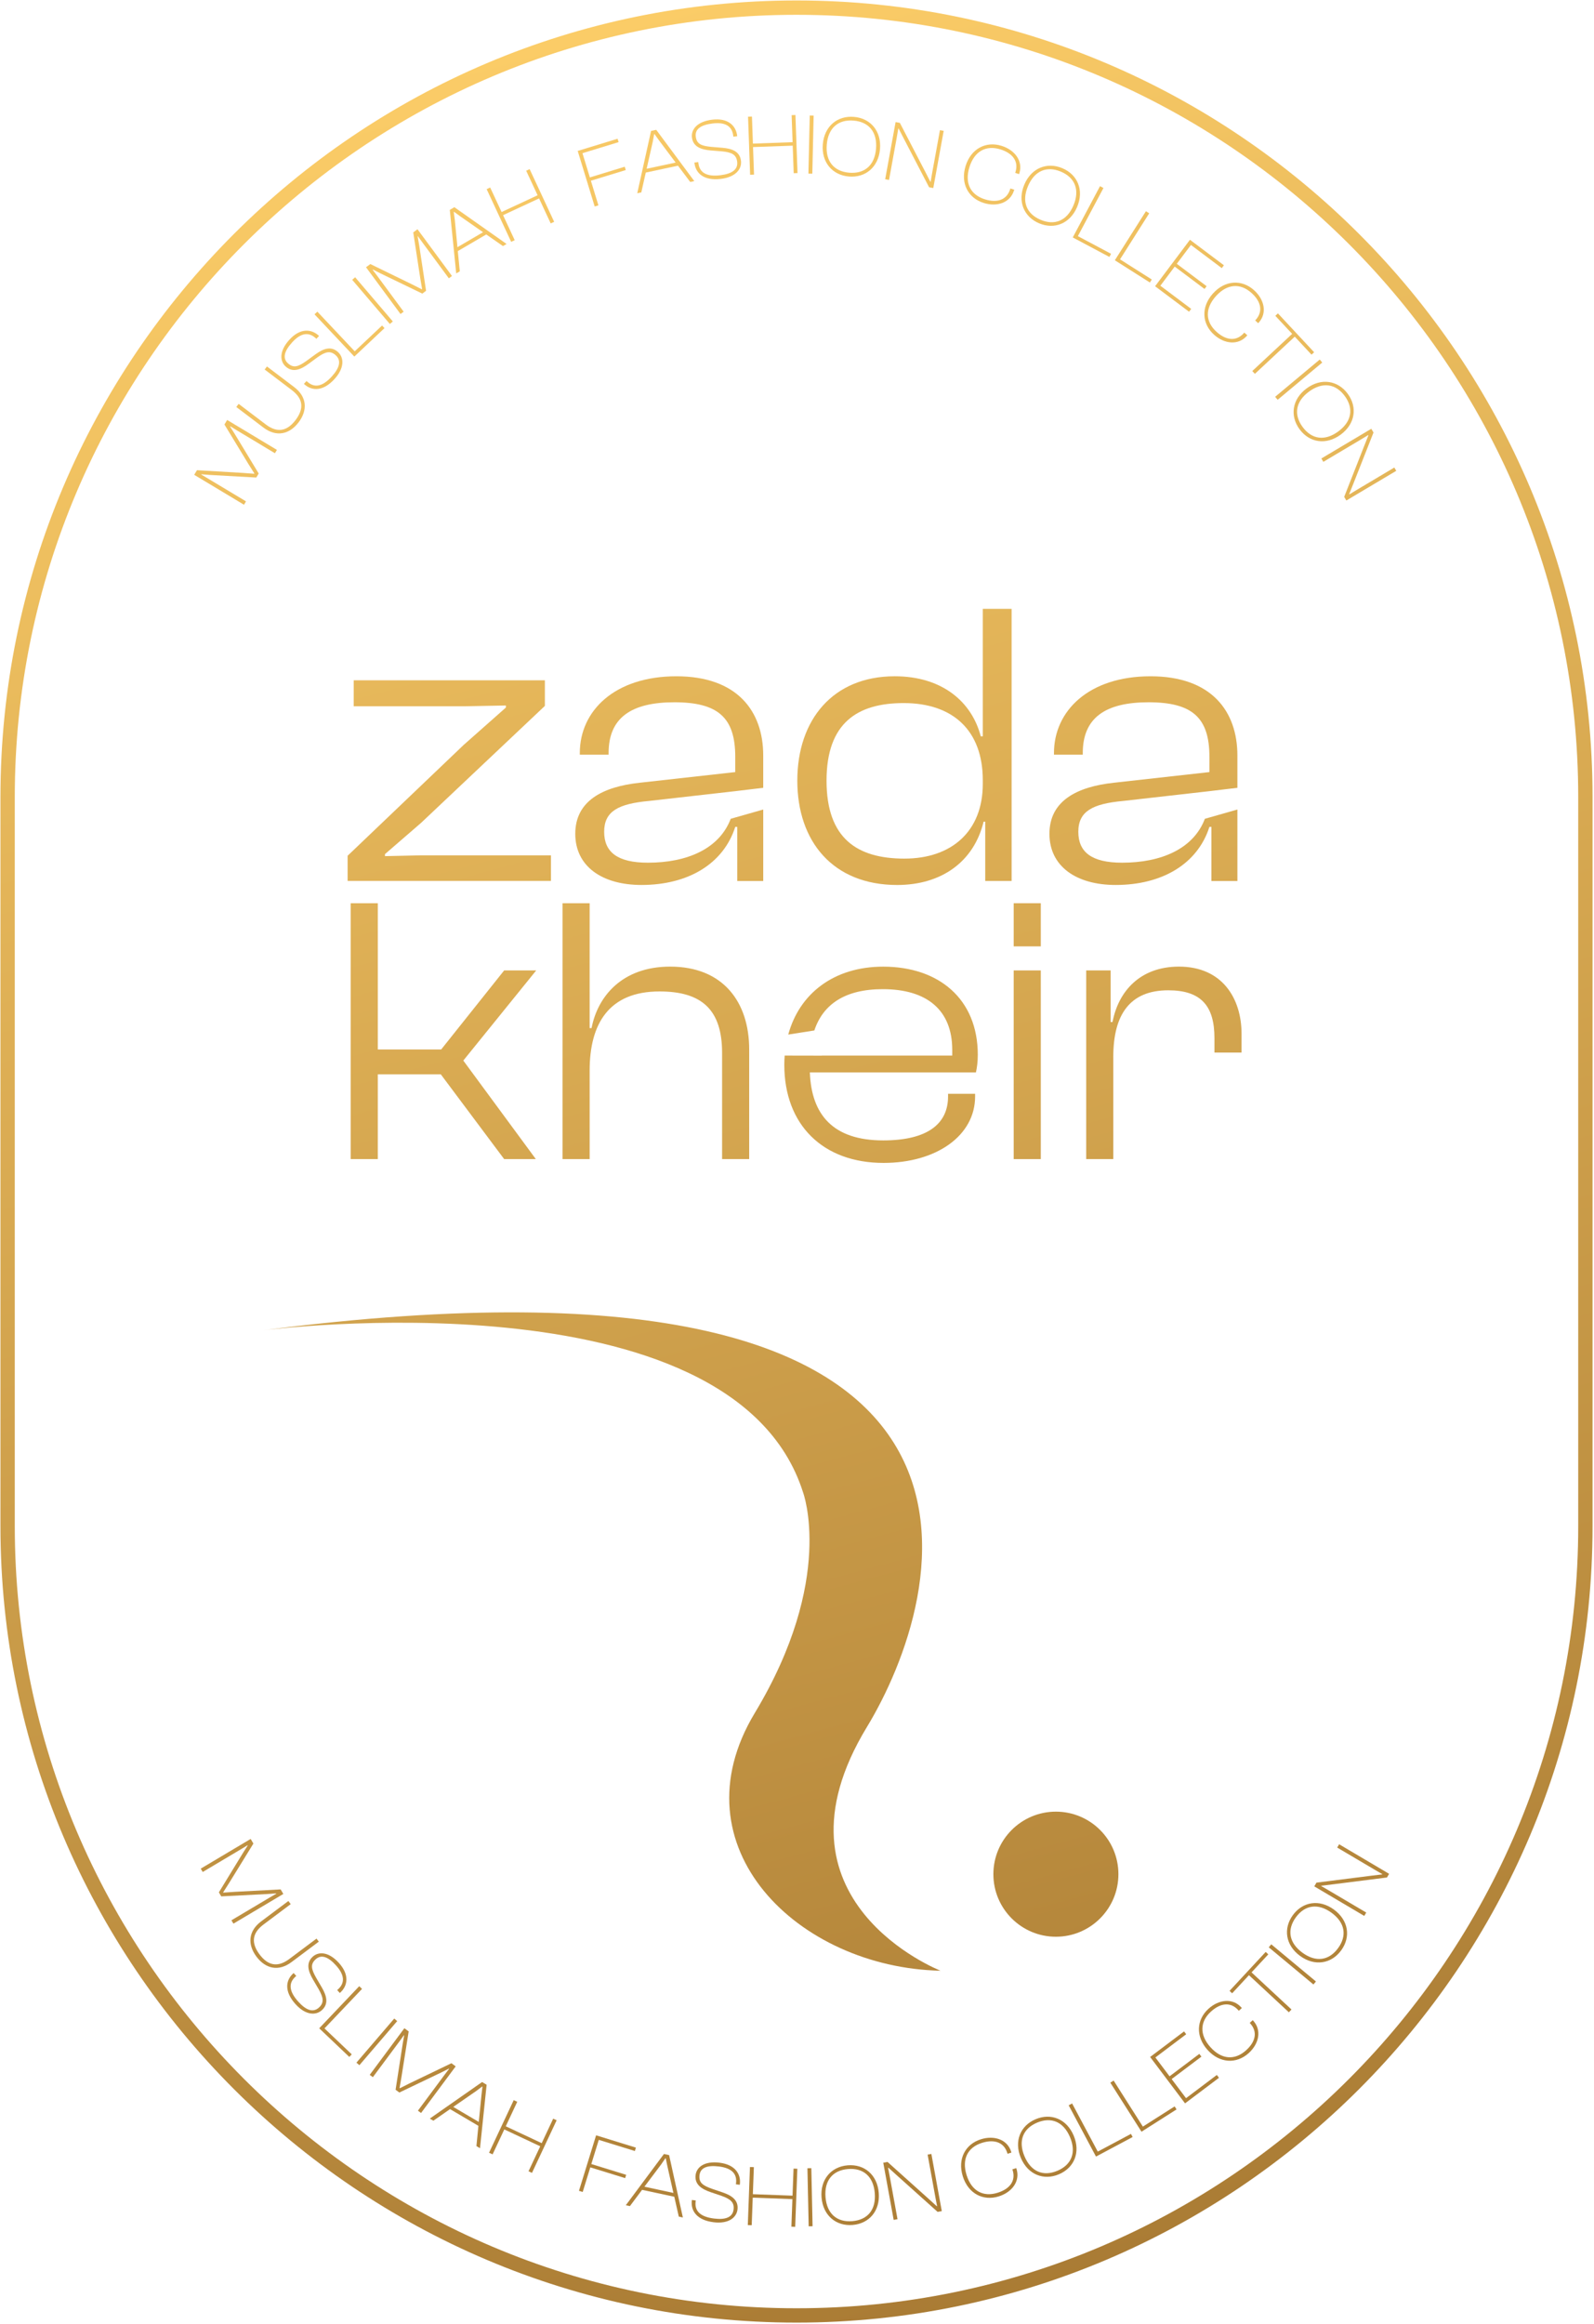 <svg width="713" height="1039" viewBox="0 0 713 1039" fill="none" xmlns="http://www.w3.org/2000/svg">
<path d="M356.276 1038.36C159.936 1038.36 0.2 878.625 0.2 682.288V356.283C0.2 159.942 159.936 0.207 356.276 0.207C552.617 0.207 712.352 159.942 712.352 356.283V682.288C712.352 878.625 552.617 1038.36 356.276 1038.36ZM356.276 6.617C163.469 6.617 6.611 163.475 6.611 356.283V682.288C6.611 875.092 163.469 1031.95 356.276 1031.95C549.084 1031.95 705.942 875.092 705.942 682.288V356.283C705.942 163.475 549.084 6.617 356.276 6.617Z" fill="url(#paint0_linear_720_1123)"/>
<path d="M156.872 518.192V403.798H168.996V469.193H197.336L225.507 433.847H239.849L207.238 474.142L239.677 518.192H225.507L197.164 480.287H168.992V518.192H156.872Z" fill="url(#paint1_linear_720_1123)"/>
<path d="M251.625 518.192V403.798H263.749V459.631H264.603C267.334 445.461 278.263 432.142 299.773 432.142C323.336 432.142 335.116 447.848 335.116 469.193V518.192H322.995V470.725C322.995 451.433 313.947 443.24 294.996 443.24C272.46 443.24 263.752 457.582 263.752 478.582V518.192H251.628H251.625Z" fill="url(#paint2_linear_720_1123)"/>
<path d="M437.37 471.58C437.37 446.484 419.809 432.157 395.047 432.157C372.953 432.157 357.558 444.255 352.59 462.516L364.253 460.684C368.153 449.021 377.917 442.221 394.879 442.221C414.672 442.221 425.938 451.617 425.938 469.347V471.913H367.618V471.947L350.99 471.913C350.889 473.247 350.821 474.611 350.821 476.012C350.821 502.838 368.052 519.9 395.212 519.9C418.771 519.9 436.167 507.769 436.167 490.208V489.009H424.069V490.208C424.069 502.471 414.837 509.837 395.043 509.837C372.683 509.837 362.949 498.406 362.252 479.444H436.534C437.032 477.211 437.366 474.644 437.366 471.58H437.37Z" fill="url(#paint3_linear_720_1123)"/>
<path d="M453.424 423.094V403.798H465.549V423.094H453.424ZM453.424 518.195V433.85H465.549V518.195H453.424Z" fill="url(#paint4_linear_720_1123)"/>
<path d="M485.859 518.191V433.846H496.784V456.9H497.639C500.202 443.408 509.763 432.142 527.35 432.142C546.81 432.142 555.349 446.484 555.349 462.19V470.556H543.225V464.067C543.225 449.725 537.248 442.73 522.565 442.73C505.492 442.73 497.98 453.486 497.98 472.437V518.195H485.855L485.859 518.191Z" fill="url(#paint5_linear_720_1123)"/>
<path d="M155.493 393.836V382.577L207.414 333.016L226.293 316.314V315.403L207.414 315.763H158.213V304.145H243.723V315.587L188.351 367.872L172.191 381.851V382.753L188.351 382.394H246.447V393.829H155.489L155.493 393.836Z" fill="url(#paint6_linear_720_1123)"/>
<path d="M290.193 358.092L328.877 353.705L341.391 352.202V337.737C341.391 317.947 329.769 302.342 302.545 302.342C274.955 302.342 259.35 317.782 259.35 336.639V337.369H272.231V336.639C272.231 320.873 282.388 313.964 301.65 313.964C321.238 313.964 328.877 320.873 328.877 338.306V345.174L286.21 349.928C269.507 351.715 257.319 358.096 257.319 372.764C257.319 387.313 269.305 395.641 286.941 395.641C307.787 395.641 323.594 386.215 328.877 369.677H329.773V393.854H341.395V361.914L326.846 366.058C321.725 379.549 307.221 385.683 289.829 385.683C276.218 385.683 270.242 380.969 270.242 371.865C270.242 362.6 276.742 359.351 290.193 358.089V358.092Z" fill="url(#paint7_linear_720_1123)"/>
<path d="M356.64 348.996C356.64 321.761 372.616 302.338 400.21 302.338C421.45 302.338 434.702 313.773 438.7 329.206H439.606V272.196H452.499V393.836H440.697V367.332H439.97C435.612 385.305 421.09 395.649 401.3 395.649C372.62 395.649 356.64 376.223 356.64 348.996ZM404.568 383.855C425.628 383.855 439.606 371.693 439.606 350.449V348.816C439.606 326.669 426.354 314.32 404.204 314.32C383.691 314.32 369.712 323.035 369.712 348.999C369.712 374.964 383.511 383.858 404.571 383.858L404.568 383.855Z" fill="url(#paint8_linear_720_1123)"/>
<path d="M502.288 358.092L540.973 353.705L553.487 352.202V337.737C553.487 317.947 541.864 302.342 514.641 302.342C487.051 302.342 471.446 317.782 471.446 336.639V337.369H484.327V336.639C484.327 320.873 494.484 313.964 513.746 313.964C533.333 313.964 540.973 320.873 540.973 338.306V345.174L498.306 349.928C481.603 351.715 469.415 358.096 469.415 372.764C469.415 387.313 481.401 395.641 499.036 395.641C519.883 395.641 535.69 386.215 540.973 369.677H541.868V393.854H553.49V361.914L538.942 366.058C533.82 379.549 519.317 385.683 501.925 385.683C488.313 385.683 482.337 380.969 482.337 371.865C482.337 362.6 488.838 359.351 502.288 358.089V358.092Z" fill="url(#paint9_linear_720_1123)"/>
<path d="M89.79 835.404L112.117 822.129L113.346 824.197L102.465 841.852L99.828 845.992L99.906 846.123L104.799 845.786L125.53 844.692L126.74 846.723L104.414 859.997L103.522 858.498L120.715 848.274L123.6 846.603L123.522 846.471L119.805 846.741L98.97 847.809L97.902 846.007L108.79 828.21L110.802 825.074L110.723 824.943L107.876 826.678L90.678 836.902L89.79 835.404Z" fill="url(#paint10_linear_720_1123)"/>
<path d="M116.774 859.023L128.992 849.877L130.037 851.271L117.853 860.394C112.675 864.272 112.315 868.704 116.077 873.729C119.861 878.783 124.215 879.686 129.393 875.808L141.577 866.685L142.6 868.049L130.382 877.198C124.616 881.514 118.775 880.181 114.713 874.752C110.674 869.356 111.008 863.343 116.774 859.023Z" fill="url(#paint11_linear_720_1123)"/>
<path d="M131.179 882.237L131.352 882.084L132.521 883.38L132.172 883.691C129.059 886.49 129.141 890.12 133.394 894.849C136.998 898.854 140.104 899.817 142.641 897.535C145.091 895.328 144.637 893.028 142.528 889.292L139.984 884.954C137.897 881.353 136.694 877.64 139.924 874.737C142.461 872.455 146.942 872.391 151.636 877.61C156.38 882.889 155.54 887.812 152.168 890.847L151.996 891.001L150.827 889.705L151.172 889.394C154.289 886.591 154.229 883.047 150.34 878.719C146.657 874.624 143.63 873.751 141.236 875.902C138.699 878.184 139.242 880.357 141.453 884.261L143.971 888.566C146.159 892.335 147.069 895.898 143.955 898.7C141.303 901.087 136.721 901.035 132.157 895.958C127.073 890.308 127.751 885.317 131.183 882.23L131.179 882.237Z" fill="url(#paint12_linear_720_1123)"/>
<path d="M142.78 906.789L160.681 887.962L161.944 889.165L145.14 906.838L157.336 918.434L156.242 919.584L142.78 906.789Z" fill="url(#paint13_linear_720_1123)"/>
<path d="M159.433 922.146L176.342 902.428L177.668 903.563L160.759 923.282L159.433 922.146Z" fill="url(#paint14_linear_720_1123)"/>
<path d="M165.383 927.594L180.872 906.751L182.802 908.183L179.557 928.662L178.718 933.495L178.841 933.585L183.225 931.39L201.928 922.401L203.824 923.81L188.335 944.653L186.938 943.611L198.867 927.56L200.887 924.908L200.763 924.818L197.436 926.5L178.624 935.5L176.946 934.252L180.141 913.645L180.793 909.977L180.67 909.887L178.714 912.585L166.784 928.636L165.383 927.598V927.594Z" fill="url(#paint15_linear_720_1123)"/>
<path d="M192.243 947.156L215.634 930.813L217.672 932.016L214.705 960.393L213.105 959.445L213.989 950.389L201.306 942.915L193.847 948.096L192.243 947.152V947.156ZM202.745 941.926L214.161 948.651L215.394 936.336L215.802 932.889L215.671 932.81L212.925 934.878L202.749 941.922L202.745 941.926Z" fill="url(#paint16_linear_720_1123)"/>
<path d="M218.754 962.413L229.788 938.898L231.365 939.64L226.228 950.592L242.305 958.134L247.442 947.182L248.986 947.905L237.956 971.423L236.412 970.696L241.646 959.539L225.573 951.997L220.339 963.154L218.754 962.413Z" fill="url(#paint17_linear_720_1123)"/>
<path d="M258.975 979.43L266.637 954.627L284.445 960.131L283.977 961.648L267.836 956.661L264.498 967.474L280.084 972.289L279.627 973.769L264.041 968.954L260.646 979.951L258.979 979.437L258.975 979.43Z" fill="url(#paint18_linear_720_1123)"/>
<path d="M279.93 985.889L296.981 962.978L299.293 963.473L305.445 991.363L303.628 990.973L301.608 982.094L287.202 979.006L281.755 986.282L279.934 985.893L279.93 985.889ZM288.251 977.601L301.215 980.385L298.495 968.302L297.798 964.9L297.644 964.866L295.689 967.699L288.251 977.601Z" fill="url(#paint19_linear_720_1123)"/>
<path d="M309.461 983.768L309.491 983.536L311.222 983.753L311.162 984.214C310.645 988.365 313.084 991.051 319.39 991.834C324.732 992.498 327.707 991.186 328.127 987.807C328.535 984.54 326.681 983.097 322.646 981.658L317.887 980.051C313.953 978.702 310.615 976.687 311.147 972.378C311.567 968.995 314.905 966.016 321.866 966.878C328.902 967.751 331.495 972.022 330.937 976.518L330.907 976.747L329.176 976.533L329.232 976.068C329.749 971.917 327.385 969.279 321.615 968.564C316.156 967.886 313.298 969.208 312.9 972.4C312.481 975.784 314.313 977.065 318.539 978.564L323.26 980.167C327.381 981.576 330.401 983.674 329.88 987.825C329.442 991.362 325.95 994.326 319.184 993.487C311.645 992.55 308.895 988.343 309.461 983.768Z" fill="url(#paint20_linear_720_1123)"/>
<path d="M334.497 994.757L335.456 968.796L337.202 968.864L336.756 980.954L354.504 981.606L354.95 969.516L356.654 969.579L355.695 995.54L353.991 995.476L354.444 983.154L336.7 982.502L336.243 994.821L334.5 994.757H334.497Z" fill="url(#paint21_linear_720_1123)"/>
<path d="M361.724 995.308L361.162 969.351L362.908 969.313L363.466 995.274L361.724 995.308Z" fill="url(#paint22_linear_720_1123)"/>
<path d="M367.482 982.434C366.812 974.356 371.787 968.65 379.168 968.039C386.59 967.425 392.398 972.236 393.068 980.314C393.739 988.391 388.801 994.094 381.383 994.708C374.002 995.319 368.149 990.512 367.482 982.434ZM391.289 980.46C390.67 973 386.145 969.133 379.307 969.703C372.465 970.272 368.64 974.828 369.258 982.288C369.876 989.748 374.395 993.573 381.236 993.007C388.078 992.438 391.907 987.919 391.289 980.46Z" fill="url(#paint23_linear_720_1123)"/>
<path d="M399.745 992.445L395.087 966.882L396.995 966.533L415.323 982.981L419.01 986.327L419.16 986.301L418.422 982.453L414.926 963.262L416.605 962.955L421.262 988.519L419.392 988.86L401.299 972.644L397.38 969.1L397.231 969.13L398.021 973.243L401.46 992.13L399.745 992.445Z" fill="url(#paint24_linear_720_1123)"/>
<path d="M430.656 972.936C428.246 965.2 431.783 958.572 438.782 956.391C444.743 954.533 450.603 956.526 452.285 961.933L452.412 962.341L450.674 962.884L450.546 962.476C449.126 957.924 444.979 956.211 439.277 957.987C432.836 959.995 430.131 965.263 432.356 972.408C434.582 979.553 439.79 982.318 446.23 980.31C451.933 978.53 454.387 974.802 452.956 970.213L452.839 969.842L454.578 969.298L454.694 969.669C456.391 975.11 452.735 980.066 446.736 981.936C439.741 984.117 433.061 980.673 430.652 972.936H430.656Z" fill="url(#paint25_linear_720_1123)"/>
<path d="M456.631 964.735C453.48 957.276 456.425 950.307 463.24 947.43C470.093 944.533 477.103 947.291 480.258 954.75C483.412 962.21 480.501 969.16 473.649 972.056C466.833 974.938 459.786 972.195 456.631 964.735ZM478.617 955.44C475.705 948.554 470.209 946.291 463.889 948.962C457.572 951.63 455.361 957.148 458.272 964.038C461.183 970.925 466.669 973.15 472.982 970.479C479.299 967.811 481.524 962.326 478.613 955.436L478.617 955.44Z" fill="url(#paint26_linear_720_1123)"/>
<path d="M490.239 964.132L478.021 941.21L479.561 940.389L491.033 961.91L505.881 953.993L506.631 955.395L490.243 964.132H490.239Z" fill="url(#paint27_linear_720_1123)"/>
<path d="M510.59 953.016L496.653 931.087L498.125 930.15L511.209 950.738L525.412 941.708L526.266 943.05L510.59 953.016Z" fill="url(#paint28_linear_720_1123)"/>
<path d="M530.076 940.348L514.457 919.607L529.627 908.179L530.582 909.449L516.806 919.828L523.149 928.246L536.461 918.22L537.394 919.457L524.082 929.483L530.515 938.025L544.291 927.647L545.251 928.917L530.08 940.341L530.076 940.348Z" fill="url(#paint29_linear_720_1123)"/>
<path d="M540.129 916.44C534.711 910.412 535.164 902.911 540.612 898.014C545.254 893.837 551.413 893.203 555.198 897.415L555.482 897.729L554.126 898.951L553.841 898.632C550.653 895.088 546.168 895.26 541.728 899.254C536.712 903.765 536.453 909.681 541.455 915.249C546.46 920.813 552.346 921.15 557.363 916.639C561.803 912.649 562.477 908.235 559.263 904.661L559.004 904.372L560.36 903.155L560.619 903.443C564.429 907.684 563.178 913.713 558.506 917.913C553.054 922.813 545.55 922.465 540.129 916.44Z" fill="url(#paint30_linear_720_1123)"/>
<path d="M576.52 899.629L558.66 883.039L551.144 891.131L549.979 890.049L566.145 872.642L567.311 873.724L559.821 881.787L577.681 898.377L576.52 899.625V899.629Z" fill="url(#paint31_linear_720_1123)"/>
<path d="M587.502 887.194L567.521 870.581L568.637 869.24L588.618 885.853L587.502 887.194Z" fill="url(#paint32_linear_720_1123)"/>
<path d="M581.53 874.432C574.988 869.652 573.932 862.158 578.304 856.182C582.695 850.173 590.132 848.933 596.674 853.713C603.216 858.494 604.295 865.954 599.904 871.963C595.535 877.943 588.072 879.213 581.53 874.432ZM595.621 855.148C589.581 850.735 583.699 851.623 579.649 857.164C575.603 862.705 576.543 868.58 582.583 872.994C588.622 877.407 594.475 876.501 598.525 870.955C602.571 865.414 601.661 859.566 595.621 855.148Z" fill="url(#paint33_linear_720_1123)"/>
<path d="M610.237 856.546L587.876 843.332L588.862 841.664L613.287 838.581L618.228 837.989L618.307 837.858L614.916 835.898L598.127 825.981L598.997 824.512L621.357 837.727L620.39 839.36L596.299 842.414L591.057 843.055L590.979 843.189L594.602 845.284L611.121 855.044L610.237 856.546Z" fill="url(#paint34_linear_720_1123)"/>
<path d="M109.131 225.648L86.869 212.272L88.109 210.211L108.809 211.437L113.702 211.8L113.781 211.669L111.166 207.518L100.39 189.781L101.608 187.754L123.871 201.13L122.972 202.624L105.827 192.321L102.991 190.575L102.912 190.706L104.909 193.854L115.714 211.695L114.635 213.49L93.811 212.325L90.095 212.036L90.016 212.167L92.893 213.853L110.038 224.153L109.139 225.648H109.131Z" fill="url(#paint35_linear_720_1123)"/>
<path d="M117.869 191.174L105.692 181.95L106.745 180.56L118.891 189.762C124.054 193.669 128.415 192.793 132.211 187.787C136.025 182.748 135.691 178.308 130.528 174.4L118.382 165.198L119.412 163.838L131.589 173.063C137.336 177.416 137.666 183.407 133.567 188.814C129.491 194.194 123.616 195.528 117.869 191.174Z" fill="url(#paint36_linear_720_1123)"/>
<path d="M136.115 171.778L135.943 171.624L137.115 170.332L137.46 170.642C140.566 173.452 144.167 173.003 148.434 168.29C152.05 164.292 152.69 161.107 150.161 158.814C147.718 156.604 145.474 157.286 141.971 159.766L137.917 162.741C134.553 165.187 130.978 166.761 127.76 163.846C125.231 161.557 124.71 157.106 129.42 151.909C134.182 146.649 139.169 146.978 142.529 150.021L142.702 150.178L141.529 151.471L141.184 151.16C138.078 148.35 134.56 148.769 130.656 153.082C126.962 157.162 126.4 160.264 128.787 162.422C131.316 164.711 133.421 163.951 137.078 161.355L141.106 158.41C144.631 155.847 148.078 154.58 151.184 157.39C153.829 159.785 154.245 164.348 149.667 169.406C144.564 175.041 139.536 174.876 136.115 171.778Z" fill="url(#paint37_linear_720_1123)"/>
<path d="M158.486 159.414L140.682 140.523L141.952 139.328L158.666 157.064L170.903 145.532L171.993 146.686L158.486 159.414Z" fill="url(#paint38_linear_720_1123)"/>
<path d="M174.384 144.843L157.539 125.094L158.865 123.963L175.71 143.712L174.384 144.843Z" fill="url(#paint39_linear_720_1123)"/>
<path d="M179.145 140.381L163.72 119.478L165.653 118.05L184.304 127.132L188.684 129.347L188.808 129.253L187.987 124.416L184.844 103.892L186.747 102.487L202.172 123.389L200.767 124.427L188.89 108.324L186.942 105.619L186.818 105.709L187.459 109.384L190.584 130.014L188.898 131.258L170.108 122.183L166.789 120.49L166.661 120.579L168.673 123.24L180.554 139.343L179.149 140.377L179.145 140.381Z" fill="url(#paint40_linear_720_1123)"/>
<path d="M204.065 122.243L201.195 93.828L203.237 92.637L226.59 109.073L224.983 110.01L217.501 104.821L204.781 112.258L205.669 121.306L204.065 122.243ZM204.616 110.512L216.062 103.821L205.901 96.736L203.091 94.694L202.956 94.772L203.424 98.182L204.616 110.512Z" fill="url(#paint41_linear_720_1123)"/>
<path d="M228.647 108.114L217.68 84.563L219.261 83.828L224.368 94.795L240.468 87.298L235.361 76.331L236.908 75.612L247.875 99.16L246.327 99.879L241.123 88.703L225.024 96.196L230.228 107.372L228.647 108.114Z" fill="url(#paint42_linear_720_1123)"/>
<path d="M266.005 92.315L258.406 67.478L276.237 62.027L276.701 63.544L260.538 68.486L263.847 79.31L279.455 74.537L279.908 76.021L264.304 80.794L267.672 91.805L266.005 92.315Z" fill="url(#paint43_linear_720_1123)"/>
<path d="M285.042 86.402L291.224 58.531L293.535 58.04L310.553 80.962L308.736 81.352L303.262 74.076L288.856 77.148L286.862 86.016L285.042 86.402ZM289.245 75.443L302.209 72.678L294.787 62.768L292.76 59.951L292.606 59.981L291.981 63.368L289.245 75.443Z" fill="url(#paint44_linear_720_1123)"/>
<path d="M310.631 72.906L310.601 72.678L312.332 72.468L312.388 72.933C312.894 77.092 315.914 79.107 322.227 78.335C327.578 77.687 330.148 75.69 329.739 72.303C329.338 69.032 327.192 68.081 322.924 67.661L317.911 67.257C313.767 66.901 310.032 65.75 309.507 61.442C309.095 58.055 311.613 54.346 318.582 53.499C325.625 52.645 329.177 56.159 329.728 60.659L329.754 60.891L328.023 61.101L327.967 60.64C327.461 56.481 324.524 54.495 318.75 55.196C313.284 55.863 310.83 57.841 311.216 61.037C311.628 64.424 313.719 65.222 318.185 65.66L323.156 66.069C327.499 66.44 330.938 67.74 331.444 71.899C331.875 75.439 329.204 79.163 322.426 79.988C314.88 80.906 311.186 77.485 310.631 72.906Z" fill="url(#paint45_linear_720_1123)"/>
<path d="M335.532 78.13L334.606 52.173L336.349 52.109L336.78 64.2L354.528 63.566L354.097 51.48L355.802 51.416L356.727 77.377L355.022 77.437L354.584 65.118L336.836 65.747L337.274 78.066L335.532 78.13Z" fill="url(#paint46_linear_720_1123)"/>
<path d="M361.609 77.612L362.205 51.652L363.947 51.693L363.351 77.65L361.609 77.612Z" fill="url(#paint47_linear_720_1123)"/>
<path d="M368.041 64.522C368.712 56.444 374.557 51.637 381.941 52.248C389.364 52.862 394.298 58.565 393.627 66.639C392.956 74.717 387.149 79.527 379.731 78.913C372.35 78.302 367.371 72.596 368.041 64.522ZM391.848 66.493C392.466 59.033 388.64 54.477 381.799 53.911C374.958 53.342 370.435 57.208 369.817 64.668C369.199 72.128 373.028 76.642 379.869 77.212C386.711 77.781 391.229 73.952 391.848 66.493Z" fill="url(#paint48_linear_720_1123)"/>
<path d="M395.943 80.138L400.6 54.578L402.508 54.927L413.86 76.785L416.127 81.217L416.28 81.247L416.943 77.384L420.439 58.194L422.117 58.501L417.46 84.064L415.591 83.724L404.381 62.169L401.964 57.471L401.814 57.441L401.103 61.566L397.663 80.453L395.943 80.138Z" fill="url(#paint49_linear_720_1123)"/>
<path d="M431.915 74.196C434.324 66.455 441.004 63.016 447.999 65.196C453.96 67.055 457.651 72.023 455.969 77.429L455.841 77.838L454.103 77.294L454.23 76.886C455.65 72.334 453.207 68.568 447.509 66.789C441.068 64.78 435.849 67.579 433.624 74.728C431.398 81.876 434.114 87.103 440.555 89.115C446.257 90.891 450.394 89.212 451.821 84.623L451.937 84.252L453.676 84.795L453.559 85.166C451.862 90.61 446.04 92.611 440.045 90.745C433.046 88.564 429.51 81.936 431.919 74.2L431.915 74.196Z" fill="url(#paint50_linear_720_1123)"/>
<path d="M458.178 82.524C461.333 75.065 468.381 72.326 475.196 75.203C482.049 78.099 484.956 85.049 481.805 92.509C478.65 99.969 471.64 102.726 464.788 99.83C457.973 96.949 455.028 89.984 458.178 82.524ZM480.164 91.816C483.075 84.93 480.865 79.411 474.548 76.739C468.231 74.072 462.731 76.331 459.82 83.221C456.909 90.108 459.134 95.593 465.451 98.264C471.768 100.932 477.253 98.71 480.16 91.82L480.164 91.816Z" fill="url(#paint51_linear_720_1123)"/>
<path d="M479.85 106.155L492.038 83.233L493.577 84.053L482.135 105.571L496.983 113.469L496.238 114.87L479.85 106.155Z" fill="url(#paint52_linear_720_1123)"/>
<path d="M498.67 116.36L512.574 94.431L514.046 95.364L500.993 115.952L515.196 124.959L514.346 126.3L498.67 116.36Z" fill="url(#paint53_linear_720_1123)"/>
<path d="M516.676 127.968L532.266 107.192L547.458 118.594L546.507 119.864L532.708 109.508L526.38 117.942L539.714 127.945L538.785 129.185L525.45 119.182L519.029 127.739L532.828 138.095L531.872 139.365L516.676 127.968Z" fill="url(#paint54_linear_720_1123)"/>
<path d="M542.546 131.227C547.956 125.192 555.461 124.836 560.92 129.725C565.573 133.891 566.866 139.942 563.085 144.161L562.801 144.479L561.441 143.262L561.725 142.947C564.91 139.395 564.251 134.952 559.803 130.969C554.775 126.465 548.867 126.844 543.869 132.419C538.875 137.994 539.171 143.88 544.199 148.387C548.646 152.374 553.108 152.569 556.315 148.983L556.574 148.694L557.934 149.908L557.675 150.197C553.869 154.442 547.739 153.846 543.06 149.654C537.601 144.76 537.132 137.26 542.543 131.224L542.546 131.227Z" fill="url(#paint55_linear_720_1123)"/>
<path d="M560.152 165.877L577.983 149.26L570.452 141.182L571.613 140.1L587.81 157.473L586.649 158.556L579.144 150.508L561.314 167.128L560.152 165.88V165.877Z" fill="url(#paint56_linear_720_1123)"/>
<path d="M570.373 177.391L590.324 160.744L591.444 162.082L571.493 178.732L570.373 177.391Z" fill="url(#paint57_linear_720_1123)"/>
<path d="M584.468 173.632C590.998 168.829 598.465 170.084 602.853 176.052C607.262 182.055 606.206 189.522 599.676 194.321C593.145 199.121 585.7 197.903 581.291 191.901C576.903 185.932 577.934 178.431 584.468 173.632ZM598.619 192.882C604.651 188.45 605.577 182.572 601.511 177.038C597.446 171.508 591.556 170.635 585.524 175.071C579.492 179.503 578.6 185.359 582.666 190.893C586.731 196.423 592.587 197.318 598.619 192.882Z" fill="url(#paint58_linear_720_1123)"/>
<path d="M591.055 204.966L613.381 191.691L614.371 193.359L605.352 216.27L603.498 220.889L603.576 221.024L606.922 218.99L623.681 209.02L624.554 210.488L602.227 223.763L601.257 222.133L610.144 199.529L612.096 194.625L612.017 194.49L608.44 196.663L591.943 206.472L591.051 204.973L591.055 204.966Z" fill="url(#paint59_linear_720_1123)"/>
<path d="M117.688 594.724C117.688 594.724 327.569 567.572 359.202 667.17C359.202 667.17 373.743 705.884 337.603 765.846C301.462 825.808 357.063 879.711 420.7 881.041C420.7 881.041 340.529 849.76 387.782 772.073C421.674 716.349 476.02 548.292 117.692 594.724H117.688Z" fill="url(#paint60_linear_720_1123)"/>
<path d="M472.303 865.852C487.746 865.852 500.265 853.333 500.265 837.891C500.265 822.448 487.746 809.929 472.303 809.929C456.861 809.929 444.342 822.448 444.342 837.891C444.342 853.333 456.861 865.852 472.303 865.852Z" fill="url(#paint61_linear_720_1123)"/>
<defs>
<linearGradient id="paint0_linear_720_1123" x1="208.287" y1="-25.582" x2="513.52" y2="1098.22" gradientUnits="userSpaceOnUse">
<stop stop-color="#FFD06A"/>
<stop offset="1" stop-color="#A37530"/>
</linearGradient>
<linearGradient id="paint1_linear_720_1123" x1="72.163" y1="11.391" x2="377.393" y2="1135.2" gradientUnits="userSpaceOnUse">
<stop stop-color="#FFD06A"/>
<stop offset="1" stop-color="#A37530"/>
</linearGradient>
<linearGradient id="paint2_linear_720_1123" x1="157.043" y1="-11.662" x2="462.273" y2="1112.14" gradientUnits="userSpaceOnUse">
<stop stop-color="#FFD06A"/>
<stop offset="1" stop-color="#A37530"/>
</linearGradient>
<linearGradient id="paint3_linear_720_1123" x1="254.88" y1="-38.233" x2="560.11" y2="1085.57" gradientUnits="userSpaceOnUse">
<stop stop-color="#FFD06A"/>
<stop offset="1" stop-color="#A37530"/>
</linearGradient>
<linearGradient id="paint4_linear_720_1123" x1="319.15" y1="-55.69" x2="624.378" y2="1068.11" gradientUnits="userSpaceOnUse">
<stop stop-color="#FFD06A"/>
<stop offset="1" stop-color="#A37530"/>
</linearGradient>
<linearGradient id="paint5_linear_720_1123" x1="369.368" y1="-69.332" x2="674.598" y2="1054.47" gradientUnits="userSpaceOnUse">
<stop stop-color="#FFD06A"/>
<stop offset="1" stop-color="#A37530"/>
</linearGradient>
<linearGradient id="paint6_linear_720_1123" x1="105.456" y1="2.35" x2="410.689" y2="1126.16" gradientUnits="userSpaceOnUse">
<stop stop-color="#FFD06A"/>
<stop offset="1" stop-color="#A37530"/>
</linearGradient>
<linearGradient id="paint7_linear_720_1123" x1="197.125" y1="-22.547" x2="502.356" y2="1101.26" gradientUnits="userSpaceOnUse">
<stop stop-color="#FFD06A"/>
<stop offset="1" stop-color="#A37530"/>
</linearGradient>
<linearGradient id="paint8_linear_720_1123" x1="304.992" y1="-51.846" x2="610.223" y2="1071.96" gradientUnits="userSpaceOnUse">
<stop stop-color="#FFD06A"/>
<stop offset="1" stop-color="#A37530"/>
</linearGradient>
<linearGradient id="paint9_linear_720_1123" x1="394.65" y1="-76.196" x2="699.88" y2="1047.61" gradientUnits="userSpaceOnUse">
<stop stop-color="#FFD06A"/>
<stop offset="1" stop-color="#A37530"/>
</linearGradient>
<linearGradient id="paint10_linear_720_1123" x1="-104.077" y1="59.259" x2="201.157" y2="1183.06" gradientUnits="userSpaceOnUse">
<stop stop-color="#FFD06A"/>
<stop offset="1" stop-color="#A37530"/>
</linearGradient>
<linearGradient id="paint11_linear_720_1123" x1="-93.268" y1="56.323" x2="211.968" y2="1180.13" gradientUnits="userSpaceOnUse">
<stop stop-color="#FFD06A"/>
<stop offset="1" stop-color="#A37530"/>
</linearGradient>
<linearGradient id="paint12_linear_720_1123" x1="-84.42" y1="53.92" x2="220.809" y2="1177.73" gradientUnits="userSpaceOnUse">
<stop stop-color="#FFD06A"/>
<stop offset="1" stop-color="#A37530"/>
</linearGradient>
<linearGradient id="paint13_linear_720_1123" x1="-77.404" y1="52.016" x2="227.827" y2="1175.82" gradientUnits="userSpaceOnUse">
<stop stop-color="#FFD06A"/>
<stop offset="1" stop-color="#A37530"/>
</linearGradient>
<linearGradient id="paint14_linear_720_1123" x1="-66.091" y1="48.942" x2="239.14" y2="1172.75" gradientUnits="userSpaceOnUse">
<stop stop-color="#FFD06A"/>
<stop offset="1" stop-color="#A37530"/>
</linearGradient>
<linearGradient id="paint15_linear_720_1123" x1="-54.388" y1="45.763" x2="250.843" y2="1169.57" gradientUnits="userSpaceOnUse">
<stop stop-color="#FFD06A"/>
<stop offset="1" stop-color="#A37530"/>
</linearGradient>
<linearGradient id="paint16_linear_720_1123" x1="-38.951" y1="41.572" x2="266.277" y2="1165.38" gradientUnits="userSpaceOnUse">
<stop stop-color="#FFD06A"/>
<stop offset="1" stop-color="#A37530"/>
</linearGradient>
<linearGradient id="paint17_linear_720_1123" x1="-15.959" y1="35.329" x2="289.272" y2="1159.13" gradientUnits="userSpaceOnUse">
<stop stop-color="#FFD06A"/>
<stop offset="1" stop-color="#A37530"/>
</linearGradient>
<linearGradient id="paint18_linear_720_1123" x1="15.581" y1="26.76" x2="320.816" y2="1150.57" gradientUnits="userSpaceOnUse">
<stop stop-color="#FFD06A"/>
<stop offset="1" stop-color="#A37530"/>
</linearGradient>
<linearGradient id="paint19_linear_720_1123" x1="31.013" y1="22.569" x2="336.242" y2="1146.37" gradientUnits="userSpaceOnUse">
<stop stop-color="#FFD06A"/>
<stop offset="1" stop-color="#A37530"/>
</linearGradient>
<linearGradient id="paint20_linear_720_1123" x1="58.128" y1="15.202" x2="363.361" y2="1139.01" gradientUnits="userSpaceOnUse">
<stop stop-color="#FFD06A"/>
<stop offset="1" stop-color="#A37530"/>
</linearGradient>
<linearGradient id="paint21_linear_720_1123" x1="81.237" y1="8.929" x2="386.47" y2="1132.73" gradientUnits="userSpaceOnUse">
<stop stop-color="#FFD06A"/>
<stop offset="1" stop-color="#A37530"/>
</linearGradient>
<linearGradient id="paint22_linear_720_1123" x1="96.797" y1="4.705" x2="402.034" y2="1128.5" gradientUnits="userSpaceOnUse">
<stop stop-color="#FFD06A"/>
<stop offset="1" stop-color="#A37530"/>
</linearGradient>
<linearGradient id="paint23_linear_720_1123" x1="113.755" y1="0.097" x2="418.988" y2="1123.9" gradientUnits="userSpaceOnUse">
<stop stop-color="#FFD06A"/>
<stop offset="1" stop-color="#A37530"/>
</linearGradient>
<linearGradient id="paint24_linear_720_1123" x1="140.669" y1="-7.216" x2="445.898" y2="1116.59" gradientUnits="userSpaceOnUse">
<stop stop-color="#FFD06A"/>
<stop offset="1" stop-color="#A37530"/>
</linearGradient>
<linearGradient id="paint25_linear_720_1123" x1="174.418" y1="-16.378" x2="479.649" y2="1107.43" gradientUnits="userSpaceOnUse">
<stop stop-color="#FFD06A"/>
<stop offset="1" stop-color="#A37530"/>
</linearGradient>
<linearGradient id="paint26_linear_720_1123" x1="201.341" y1="-23.693" x2="506.576" y2="1100.11" gradientUnits="userSpaceOnUse">
<stop stop-color="#FFD06A"/>
<stop offset="1" stop-color="#A37530"/>
</linearGradient>
<linearGradient id="paint27_linear_720_1123" x1="226.47" y1="-30.52" x2="531.701" y2="1093.29" gradientUnits="userSpaceOnUse">
<stop stop-color="#FFD06A"/>
<stop offset="1" stop-color="#A37530"/>
</linearGradient>
<linearGradient id="paint28_linear_720_1123" x1="247.136" y1="-36.131" x2="552.366" y2="1087.67" gradientUnits="userSpaceOnUse">
<stop stop-color="#FFD06A"/>
<stop offset="1" stop-color="#A37530"/>
</linearGradient>
<linearGradient id="paint29_linear_720_1123" x1="267.501" y1="-41.662" x2="572.729" y2="1082.14" gradientUnits="userSpaceOnUse">
<stop stop-color="#FFD06A"/>
<stop offset="1" stop-color="#A37530"/>
</linearGradient>
<linearGradient id="paint30_linear_720_1123" x1="289.873" y1="-47.736" x2="595.105" y2="1076.07" gradientUnits="userSpaceOnUse">
<stop stop-color="#FFD06A"/>
<stop offset="1" stop-color="#A37530"/>
</linearGradient>
<linearGradient id="paint31_linear_720_1123" x1="306.749" y1="-52.322" x2="611.98" y2="1071.48" gradientUnits="userSpaceOnUse">
<stop stop-color="#FFD06A"/>
<stop offset="1" stop-color="#A37530"/>
</linearGradient>
<linearGradient id="paint32_linear_720_1123" x1="324.052" y1="-57.028" x2="629.289" y2="1066.78" gradientUnits="userSpaceOnUse">
<stop stop-color="#FFD06A"/>
<stop offset="1" stop-color="#A37530"/>
</linearGradient>
<linearGradient id="paint33_linear_720_1123" x1="337.91" y1="-60.786" x2="643.14" y2="1063.02" gradientUnits="userSpaceOnUse">
<stop stop-color="#FFD06A"/>
<stop offset="1" stop-color="#A37530"/>
</linearGradient>
<linearGradient id="paint34_linear_720_1123" x1="358.31" y1="-66.325" x2="663.538" y2="1057.48" gradientUnits="userSpaceOnUse">
<stop stop-color="#FFD06A"/>
<stop offset="1" stop-color="#A37530"/>
</linearGradient>
<linearGradient id="paint35_linear_720_1123" x1="53.688" y1="16.411" x2="358.917" y2="1140.21" gradientUnits="userSpaceOnUse">
<stop stop-color="#FFD06A"/>
<stop offset="1" stop-color="#A37530"/>
</linearGradient>
<linearGradient id="paint36_linear_720_1123" x1="74.718" y1="10.697" x2="379.952" y2="1134.5" gradientUnits="userSpaceOnUse">
<stop stop-color="#FFD06A"/>
<stop offset="1" stop-color="#A37530"/>
</linearGradient>
<linearGradient id="paint37_linear_720_1123" x1="97.116" y1="4.612" x2="402.35" y2="1128.42" gradientUnits="userSpaceOnUse">
<stop stop-color="#FFD06A"/>
<stop offset="1" stop-color="#A37530"/>
</linearGradient>
<linearGradient id="paint38_linear_720_1123" x1="117.112" y1="-0.817" x2="422.342" y2="1122.99" gradientUnits="userSpaceOnUse">
<stop stop-color="#FFD06A"/>
<stop offset="1" stop-color="#A37530"/>
</linearGradient>
<linearGradient id="paint39_linear_720_1123" x1="129.019" y1="-4.05" x2="434.247" y2="1119.76" gradientUnits="userSpaceOnUse">
<stop stop-color="#FFD06A"/>
<stop offset="1" stop-color="#A37530"/>
</linearGradient>
<linearGradient id="paint40_linear_720_1123" x1="147.501" y1="-9.07" x2="452.735" y2="1114.74" gradientUnits="userSpaceOnUse">
<stop stop-color="#FFD06A"/>
<stop offset="1" stop-color="#A37530"/>
</linearGradient>
<linearGradient id="paint41_linear_720_1123" x1="179.116" y1="-17.658" x2="484.349" y2="1106.15" gradientUnits="userSpaceOnUse">
<stop stop-color="#FFD06A"/>
<stop offset="1" stop-color="#A37530"/>
</linearGradient>
<linearGradient id="paint42_linear_720_1123" x1="201.386" y1="-23.705" x2="506.619" y2="1100.1" gradientUnits="userSpaceOnUse">
<stop stop-color="#FFD06A"/>
<stop offset="1" stop-color="#A37530"/>
</linearGradient>
<linearGradient id="paint43_linear_720_1123" x1="240.441" y1="-34.315" x2="545.674" y2="1089.49" gradientUnits="userSpaceOnUse">
<stop stop-color="#FFD06A"/>
<stop offset="1" stop-color="#A37530"/>
</linearGradient>
<linearGradient id="paint44_linear_720_1123" x1="264.011" y1="-40.715" x2="569.241" y2="1083.09" gradientUnits="userSpaceOnUse">
<stop stop-color="#FFD06A"/>
<stop offset="1" stop-color="#A37530"/>
</linearGradient>
<linearGradient id="paint45_linear_720_1123" x1="289.133" y1="-47.538" x2="594.364" y2="1076.26" gradientUnits="userSpaceOnUse">
<stop stop-color="#FFD06A"/>
<stop offset="1" stop-color="#A37530"/>
</linearGradient>
<linearGradient id="paint46_linear_720_1123" x1="313.374" y1="-54.12" x2="618.605" y2="1069.68" gradientUnits="userSpaceOnUse">
<stop stop-color="#FFD06A"/>
<stop offset="1" stop-color="#A37530"/>
</linearGradient>
<linearGradient id="paint47_linear_720_1123" x1="329.341" y1="-58.459" x2="634.586" y2="1065.34" gradientUnits="userSpaceOnUse">
<stop stop-color="#FFD06A"/>
<stop offset="1" stop-color="#A37530"/>
</linearGradient>
<linearGradient id="paint48_linear_720_1123" x1="345.921" y1="-62.962" x2="651.155" y2="1060.84" gradientUnits="userSpaceOnUse">
<stop stop-color="#FFD06A"/>
<stop offset="1" stop-color="#A37530"/>
</linearGradient>
<linearGradient id="paint49_linear_720_1123" x1="371.238" y1="-69.838" x2="676.47" y2="1053.96" gradientUnits="userSpaceOnUse">
<stop stop-color="#FFD06A"/>
<stop offset="1" stop-color="#A37530"/>
</linearGradient>
<linearGradient id="paint50_linear_720_1123" x1="401.593" y1="-78.084" x2="706.823" y2="1045.72" gradientUnits="userSpaceOnUse">
<stop stop-color="#FFD06A"/>
<stop offset="1" stop-color="#A37530"/>
</linearGradient>
<linearGradient id="paint51_linear_720_1123" x1="423.413" y1="-84.008" x2="728.642" y2="1039.8" gradientUnits="userSpaceOnUse">
<stop stop-color="#FFD06A"/>
<stop offset="1" stop-color="#A37530"/>
</linearGradient>
<linearGradient id="paint52_linear_720_1123" x1="437.059" y1="-87.716" x2="742.289" y2="1036.09" gradientUnits="userSpaceOnUse">
<stop stop-color="#FFD06A"/>
<stop offset="1" stop-color="#A37530"/>
</linearGradient>
<linearGradient id="paint53_linear_720_1123" x1="452.635" y1="-91.947" x2="757.865" y2="1031.86" gradientUnits="userSpaceOnUse">
<stop stop-color="#FFD06A"/>
<stop offset="1" stop-color="#A37530"/>
</linearGradient>
<linearGradient id="paint54_linear_720_1123" x1="472.169" y1="-97.252" x2="777.403" y2="1026.55" gradientUnits="userSpaceOnUse">
<stop stop-color="#FFD06A"/>
<stop offset="1" stop-color="#A37530"/>
</linearGradient>
<linearGradient id="paint55_linear_720_1123" x1="486.612" y1="-101.175" x2="791.844" y2="1022.63" gradientUnits="userSpaceOnUse">
<stop stop-color="#FFD06A"/>
<stop offset="1" stop-color="#A37530"/>
</linearGradient>
<linearGradient id="paint56_linear_720_1123" x1="501.495" y1="-105.217" x2="806.726" y2="1018.59" gradientUnits="userSpaceOnUse">
<stop stop-color="#FFD06A"/>
<stop offset="1" stop-color="#A37530"/>
</linearGradient>
<linearGradient id="paint57_linear_720_1123" x1="505.904" y1="-106.416" x2="811.136" y2="1017.39" gradientUnits="userSpaceOnUse">
<stop stop-color="#FFD06A"/>
<stop offset="1" stop-color="#A37530"/>
</linearGradient>
<linearGradient id="paint58_linear_720_1123" x1="512.7" y1="-108.26" x2="817.934" y2="1015.54" gradientUnits="userSpaceOnUse">
<stop stop-color="#FFD06A"/>
<stop offset="1" stop-color="#A37530"/>
</linearGradient>
<linearGradient id="paint59_linear_720_1123" x1="521.345" y1="-110.609" x2="826.576" y2="1013.2" gradientUnits="userSpaceOnUse">
<stop stop-color="#FFD06A"/>
<stop offset="1" stop-color="#A37530"/>
</linearGradient>
<linearGradient id="paint60_linear_720_1123" x1="93.664" y1="5.553" x2="398.894" y2="1129.36" gradientUnits="userSpaceOnUse">
<stop stop-color="#FFD06A"/>
<stop offset="1" stop-color="#A37530"/>
</linearGradient>
<linearGradient id="paint61_linear_720_1123" x1="235.753" y1="-33.042" x2="540.982" y2="1090.76" gradientUnits="userSpaceOnUse">
<stop stop-color="#FFD06A"/>
<stop offset="1" stop-color="#A37530"/>
</linearGradient>
</defs>
</svg>
